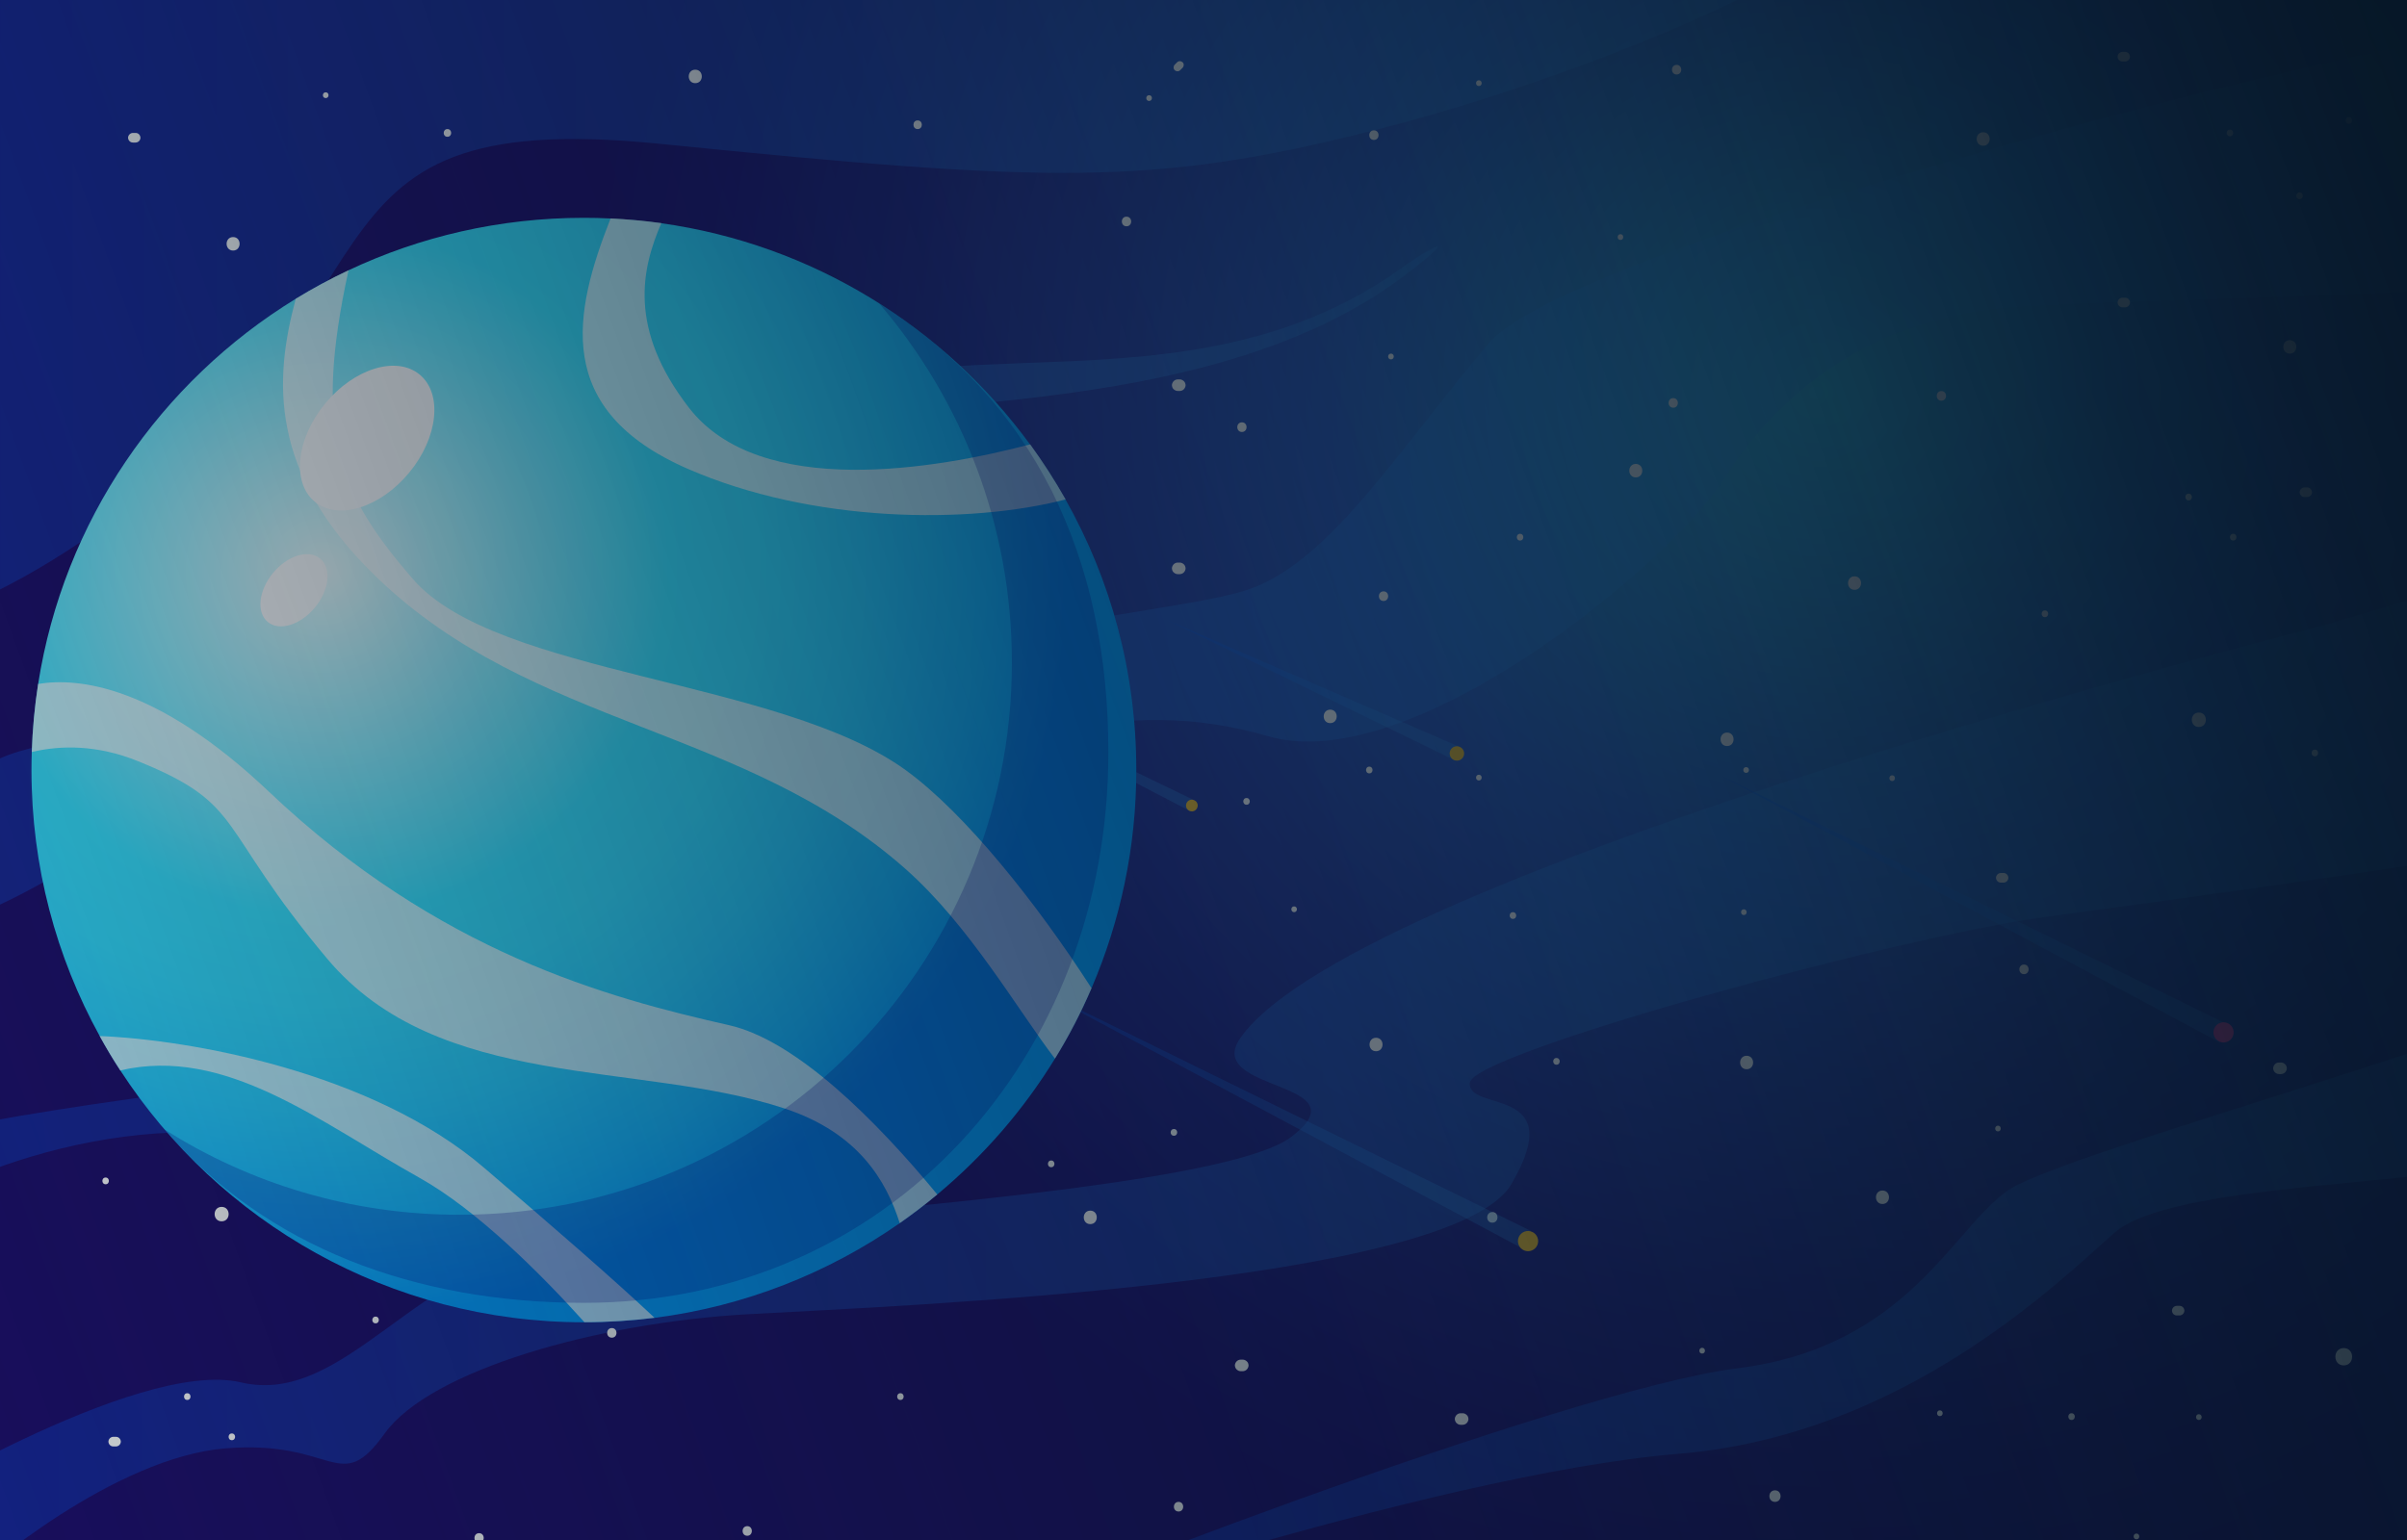 <?xml version="1.0" encoding="utf-8"?>
<!-- Generator: Adobe Illustrator 25.3.1, SVG Export Plug-In . SVG Version: 6.00 Build 0)  -->
<svg version="1.1" id="Layer_1" xmlns="http://www.w3.org/2000/svg" xmlns:xlink="http://www.w3.org/1999/xlink" x="0px" y="0px"
	 viewBox="0 0 2500 1600" style="enable-background:new 0 0 2500 1600;" xml:space="preserve">
<style type="text/css">
	.st0{clip-path:url(#SVGID_2_);fill:url(#SVGID_3_);}
	.st1{clip-path:url(#SVGID_2_);}
	.st2{filter:url(#Adobe_OpacityMaskFilter);}
	.st3{filter:url(#Adobe_OpacityMaskFilter_1_);}
	.st4{mask:url(#SVGID_4_);fill:url(#SVGID_5_);}
	.st5{opacity:0.29;fill:url(#SVGID_6_);}
	.st6{filter:url(#Adobe_OpacityMaskFilter_2_);}
	.st7{filter:url(#Adobe_OpacityMaskFilter_3_);}
	.st8{mask:url(#SVGID_7_);fill:url(#SVGID_8_);}
	.st9{opacity:0.29;fill:url(#SVGID_9_);}
	.st10{filter:url(#Adobe_OpacityMaskFilter_4_);}
	.st11{filter:url(#Adobe_OpacityMaskFilter_5_);}
	.st12{mask:url(#SVGID_10_);fill:url(#SVGID_11_);}
	.st13{opacity:0.29;fill:url(#SVGID_12_);}
	.st14{filter:url(#Adobe_OpacityMaskFilter_6_);}
	.st15{filter:url(#Adobe_OpacityMaskFilter_7_);}
	.st16{mask:url(#SVGID_13_);fill:url(#SVGID_14_);}
	.st17{opacity:0.29;fill:url(#SVGID_15_);}
	.st18{filter:url(#Adobe_OpacityMaskFilter_8_);}
	.st19{filter:url(#Adobe_OpacityMaskFilter_9_);}
	.st20{mask:url(#SVGID_16_);fill:url(#SVGID_17_);}
	.st21{opacity:0.29;fill:url(#SVGID_18_);}
	.st22{fill:#FFFFFF;}
	.st23{filter:url(#Adobe_OpacityMaskFilter_10_);}
	.st24{filter:url(#Adobe_OpacityMaskFilter_11_);}
	.st25{mask:url(#SVGID_19_);fill:url(#SVGID_20_);}
	.st26{opacity:0.29;fill:url(#SVGID_21_);}
	.st27{fill:#F7C22B;}
	.st28{filter:url(#Adobe_OpacityMaskFilter_12_);}
	.st29{filter:url(#Adobe_OpacityMaskFilter_13_);}
	.st30{mask:url(#SVGID_22_);fill:url(#SVGID_23_);}
	.st31{opacity:0.29;fill:url(#SVGID_24_);}
	.st32{fill:#FF40A1;}
	.st33{filter:url(#Adobe_OpacityMaskFilter_14_);}
	.st34{filter:url(#Adobe_OpacityMaskFilter_15_);}
	.st35{mask:url(#SVGID_25_);fill:url(#SVGID_26_);}
	.st36{opacity:0.29;fill:url(#SVGID_27_);}
	.st37{filter:url(#Adobe_OpacityMaskFilter_16_);}
	.st38{filter:url(#Adobe_OpacityMaskFilter_17_);}
	.st39{mask:url(#SVGID_28_);fill:url(#SVGID_29_);}
	.st40{opacity:0.29;fill:url(#SVGID_30_);}
	.st41{filter:url(#Adobe_OpacityMaskFilter_18_);}
	.st42{filter:url(#Adobe_OpacityMaskFilter_19_);}
	.st43{mask:url(#SVGID_31_);fill:url(#SVGID_32_);}
	.st44{opacity:0.29;fill:url(#SVGID_33_);}
	.st45{fill:url(#SVGID_34_);}
	.st46{opacity:0.68;fill:#FFFFFF;}
	.st47{opacity:0.25;fill:#000092;}
	.st48{clip-path:url(#SVGID_2_);fill:none;}
	.st49{fill:url(#SVGID_35_);}
</style>
<g>
	<defs>
		<rect id="SVGID_1_" width="2500" height="1600"/>
	</defs>
	<clipPath id="SVGID_2_">
		<use xlink:href="#SVGID_1_"  style="overflow:visible;"/>
	</clipPath>
	
		<radialGradient id="SVGID_3_" cx="1886.245" cy="550.471" r="1279.358" gradientTransform="matrix(1 0 0 0.983 0 -133.16)" gradientUnits="userSpaceOnUse">
		<stop  offset="0" style="stop-color:#3ACCF3"/>
		<stop  offset="0.123" style="stop-color:#37ADE7"/>
		<stop  offset="0.391" style="stop-color:#315FC7"/>
		<stop  offset="0.57" style="stop-color:#293DA1"/>
		<stop  offset="0.745" style="stop-color:#222282"/>
		<stop  offset="0.895" style="stop-color:#1E1270"/>
		<stop  offset="1" style="stop-color:#1D0C69"/>
	</radialGradient>
	<rect class="st0" width="2500" height="1600"/>
	<g class="st1">
		<defs>
			<filter id="Adobe_OpacityMaskFilter" filterUnits="userSpaceOnUse" x="-187.8" y="30.8" width="2817.4" height="1260.4">
				<feFlood  style="flood-color:white;flood-opacity:1" result="back"/>
				<feBlend  in="SourceGraphic" in2="back" mode="normal"/>
			</filter>
		</defs>
		<mask maskUnits="userSpaceOnUse" x="-187.8" y="30.8" width="2817.4" height="1260.4" id="SVGID_4_">
			<g class="st2">
				<defs>
					<filter id="Adobe_OpacityMaskFilter_1_" filterUnits="userSpaceOnUse" x="-187.8" y="30.8" width="2817.4" height="1260.4">
						<feFlood  style="flood-color:white;flood-opacity:1" result="back"/>
						<feBlend  in="SourceGraphic" in2="back" mode="normal"/>
					</filter>
				</defs>
				<mask maskUnits="userSpaceOnUse" x="-187.8" y="30.8" width="2817.4" height="1260.4" id="SVGID_4_">
					<g class="st3">
					</g>
				</mask>
				
					<linearGradient id="SVGID_5_" gradientUnits="userSpaceOnUse" x1="-272.224" y1="658.437" x2="2667.048" y2="658.437" gradientTransform="matrix(0.993 -0.114 0.114 0.993 -43.188 143.483)">
					<stop  offset="1.675980e-02" style="stop-color:#000000"/>
					<stop  offset="0.706" style="stop-color:#FFFFFF"/>
				</linearGradient>
				<path class="st4" d="M1546.6,356.3c-92.6,109-163.8,225-247.3,255.2S930.8,645,803.9,781.1s-372.6,323.3-503.2,339.1
					c-130.6,15.8-459.4,57.3-477.1,95.2c-17.7,37.9-19.9,97.5,29.8,67.8c49.7-29.7,215-130.3,420.2-101.9
					c205.3,28.4,483-223.7,614-319.4s279-140.9,429.2-97.1c150.2,43.8,420.5-181.8,475-268.6s152.8-168.6,304.8-177.5
					c151.9-8.9,467.4-12,473.3-24.6s67.7-223.1,58.6-259.7S1639.2,247.3,1546.6,356.3z"/>
			</g>
		</mask>
		
			<linearGradient id="SVGID_6_" gradientUnits="userSpaceOnUse" x1="-272.224" y1="658.437" x2="2667.048" y2="658.437" gradientTransform="matrix(0.993 -0.114 0.114 0.993 -43.188 143.483)">
			<stop  offset="1.675980e-02" style="stop-color:#0056FF"/>
			<stop  offset="0.706" style="stop-color:#36A3FF"/>
		</linearGradient>
		<path class="st5" d="M1546.6,356.3c-92.6,109-163.8,225-247.3,255.2S930.8,645,803.9,781.1s-372.6,323.3-503.2,339.1
			c-130.6,15.8-459.4,57.3-477.1,95.2c-17.7,37.9-19.9,97.5,29.8,67.8c49.7-29.7,215-130.3,420.2-101.9
			c205.3,28.4,483-223.7,614-319.4s279-140.9,429.2-97.1c150.2,43.8,420.5-181.8,475-268.6s152.8-168.6,304.8-177.5
			c151.9-8.9,467.4-12,473.3-24.6s67.7-223.1,58.6-259.7S1639.2,247.3,1546.6,356.3z"/>
		<defs>
			<filter id="Adobe_OpacityMaskFilter_2_" filterUnits="userSpaceOnUse" x="-123.4" y="561.6" width="2836.3" height="1086.5">
				<feFlood  style="flood-color:white;flood-opacity:1" result="back"/>
				<feBlend  in="SourceGraphic" in2="back" mode="normal"/>
			</filter>
		</defs>
		<mask maskUnits="userSpaceOnUse" x="-123.4" y="561.6" width="2836.3" height="1086.5" id="SVGID_7_">
			<g class="st6">
				<defs>
					<filter id="Adobe_OpacityMaskFilter_3_" filterUnits="userSpaceOnUse" x="-123.4" y="561.6" width="2836.3" height="1086.5">
						<feFlood  style="flood-color:white;flood-opacity:1" result="back"/>
						<feBlend  in="SourceGraphic" in2="back" mode="normal"/>
					</filter>
				</defs>
				<mask maskUnits="userSpaceOnUse" x="-123.4" y="561.6" width="2836.3" height="1086.5" id="SVGID_7_">
					<g class="st7">
					</g>
				</mask>
				<linearGradient id="SVGID_8_" gradientUnits="userSpaceOnUse" x1="-123.404" y1="1104.852" x2="2712.878" y2="1104.852">
					<stop  offset="1.675980e-02" style="stop-color:#000000"/>
					<stop  offset="0.706" style="stop-color:#FFFFFF"/>
				</linearGradient>
				<path class="st8" d="M2412.8,649.8c0,0-1000.9,253.9-1124.3,428.3c-40.3,56.9,130,44.1,52.8,103
					c-77.2,58.8-599.7,85.4-754.4,107.9c-154.7,22.5-228.4,172.7-336.8,147.2c-108.4-25.5-373.4,138.6-373.4,138.6
					s79.3,86.6,91.9,71.4c12.6-15.1,151.1-132,265.4-141.4c114.2-9.4,118.3,50.4,165.5-15.4c47.2-65.9,221.8-115.4,377.8-124
					c156-8.6,732-31.7,792.5-135.2c60.6-103.5-46-74.2-43.2-105.2c2.8-31,447.4-152.5,600.8-172.8c183.3-24.3,479-66.9,493.8-72.5
					c14.9-5.6,91.7-318.1,91.7-318.1L2412.8,649.8z"/>
			</g>
		</mask>
		<linearGradient id="SVGID_9_" gradientUnits="userSpaceOnUse" x1="-123.404" y1="1104.852" x2="2712.878" y2="1104.852">
			<stop  offset="1.675980e-02" style="stop-color:#0056FF"/>
			<stop  offset="0.706" style="stop-color:#36A3FF"/>
		</linearGradient>
		<path class="st9" d="M2412.8,649.8c0,0-1000.9,253.9-1124.3,428.3c-40.3,56.9,130,44.1,52.8,103
			c-77.2,58.8-599.7,85.4-754.4,107.9c-154.7,22.5-228.4,172.7-336.8,147.2c-108.4-25.5-373.4,138.6-373.4,138.6
			s79.3,86.6,91.9,71.4c12.6-15.1,151.1-132,265.4-141.4c114.2-9.4,118.3,50.4,165.5-15.4c47.2-65.9,221.8-115.4,377.8-124
			c156-8.6,732-31.7,792.5-135.2c60.6-103.5-46-74.2-43.2-105.2c2.8-31,447.4-152.5,600.8-172.8c183.3-24.3,479-66.9,493.8-72.5
			c14.9-5.6,91.7-318.1,91.7-318.1L2412.8,649.8z"/>
		<defs>
			<filter id="Adobe_OpacityMaskFilter_4_" filterUnits="userSpaceOnUse" x="-226.8" y="-529.6" width="2156" height="1176.8">
				<feFlood  style="flood-color:white;flood-opacity:1" result="back"/>
				<feBlend  in="SourceGraphic" in2="back" mode="normal"/>
			</filter>
		</defs>
		<mask maskUnits="userSpaceOnUse" x="-226.8" y="-529.6" width="2156" height="1176.8" id="SVGID_10_">
			<g class="st10">
				<defs>
					<filter id="Adobe_OpacityMaskFilter_5_" filterUnits="userSpaceOnUse" x="-226.8" y="-529.6" width="2156" height="1176.8">
						<feFlood  style="flood-color:white;flood-opacity:1" result="back"/>
						<feBlend  in="SourceGraphic" in2="back" mode="normal"/>
					</filter>
				</defs>
				<mask maskUnits="userSpaceOnUse" x="-226.8" y="-529.6" width="2156" height="1176.8" id="SVGID_10_">
					<g class="st11">
					</g>
				</mask>
				<linearGradient id="SVGID_11_" gradientUnits="userSpaceOnUse" x1="-226.759" y1="58.868" x2="1929.231" y2="58.868">
					<stop  offset="1.675980e-02" style="stop-color:#000000"/>
					<stop  offset="0.79" style="stop-color:#FFFFFF"/>
				</linearGradient>
				<path class="st12" d="M-223.8,456.5c-3,12.9-44.4,342.8,310.5,104.7s194.5-452.4,598.3-411.8s511.7,44.4,742.1-14
					c205-52,446-152.6,499.2-213.6c80.5-92.2-1451.8-451.4-1451.8-451.4S-6.9-466.1-11-448.9c-4,17.2-87.8,373.3-87.8,373.3
					L-223.8,456.5z"/>
			</g>
		</mask>
		<linearGradient id="SVGID_12_" gradientUnits="userSpaceOnUse" x1="-226.759" y1="58.868" x2="1929.231" y2="58.868">
			<stop  offset="1.675980e-02" style="stop-color:#0056FF"/>
			<stop  offset="0.79" style="stop-color:#36A3FF"/>
		</linearGradient>
		<path class="st13" d="M-223.8,456.5c-3,12.9-44.4,342.8,310.5,104.7s194.5-452.4,598.3-411.8s511.7,44.4,742.1-14
			c205-52,446-152.6,499.2-213.6c80.5-92.2-1451.8-451.4-1451.8-451.4S-6.9-466.1-11-448.9c-4,17.2-87.8,373.3-87.8,373.3
			L-223.8,456.5z"/>
		<defs>
			<filter id="Adobe_OpacityMaskFilter_6_" filterUnits="userSpaceOnUse" x="995.8" y="998.3" width="1783" height="701">
				<feFlood  style="flood-color:white;flood-opacity:1" result="back"/>
				<feBlend  in="SourceGraphic" in2="back" mode="normal"/>
			</filter>
		</defs>
		<mask maskUnits="userSpaceOnUse" x="995.8" y="998.3" width="1783" height="701" id="SVGID_13_">
			<g class="st14">
				<defs>
					<filter id="Adobe_OpacityMaskFilter_7_" filterUnits="userSpaceOnUse" x="995.8" y="998.3" width="1783" height="701">
						<feFlood  style="flood-color:white;flood-opacity:1" result="back"/>
						<feBlend  in="SourceGraphic" in2="back" mode="normal"/>
					</filter>
				</defs>
				<mask maskUnits="userSpaceOnUse" x="995.8" y="998.3" width="1783" height="701" id="SVGID_13_">
					<g class="st15">
					</g>
				</mask>
				<linearGradient id="SVGID_14_" gradientUnits="userSpaceOnUse" x1="995.816" y1="1348.791" x2="2778.824" y2="1348.791">
					<stop  offset="1.675980e-02" style="stop-color:#000000"/>
					<stop  offset="0.79" style="stop-color:#FFFFFF"/>
				</linearGradient>
				<path class="st16" d="M995.8,1699.3c33.1-26.4,631.7-255.7,808.5-277.7c176.8-22,223.6-145.5,281.7-185.1
					c58.2-39.7,556.3-171.9,635.6-229.2c79.3-57.3,52.9,180.7,52.9,180.7s-11.8-16.8-135.2,14c-123.4,30.9-384.2,26.4-443.8,79.3
					s-220.4,210.3-452.6,229.2C1485.7,1531.5,995.8,1699.3,995.8,1699.3z"/>
			</g>
		</mask>
		<linearGradient id="SVGID_15_" gradientUnits="userSpaceOnUse" x1="995.816" y1="1348.791" x2="2778.824" y2="1348.791">
			<stop  offset="1.675980e-02" style="stop-color:#0056FF"/>
			<stop  offset="0.79" style="stop-color:#36A3FF"/>
		</linearGradient>
		<path class="st17" d="M995.8,1699.3c33.1-26.4,631.7-255.7,808.5-277.7c176.8-22,223.6-145.5,281.7-185.1
			c58.2-39.7,556.3-171.9,635.6-229.2c79.3-57.3,52.9,180.7,52.9,180.7s-11.8-16.8-135.2,14c-123.4,30.9-384.2,26.4-443.8,79.3
			s-220.4,210.3-452.6,229.2C1485.7,1531.5,995.8,1699.3,995.8,1699.3z"/>
		<defs>
			<filter id="Adobe_OpacityMaskFilter_8_" filterUnits="userSpaceOnUse" x="-280.3" y="256.3" width="1773.5" height="944">
				<feFlood  style="flood-color:white;flood-opacity:1" result="back"/>
				<feBlend  in="SourceGraphic" in2="back" mode="normal"/>
			</filter>
		</defs>
		<mask maskUnits="userSpaceOnUse" x="-280.3" y="256.3" width="1773.5" height="944" id="SVGID_16_">
			<g class="st18">
				<defs>
					<filter id="Adobe_OpacityMaskFilter_9_" filterUnits="userSpaceOnUse" x="-280.3" y="256.3" width="1773.5" height="944">
						<feFlood  style="flood-color:white;flood-opacity:1" result="back"/>
						<feBlend  in="SourceGraphic" in2="back" mode="normal"/>
					</filter>
				</defs>
				<mask maskUnits="userSpaceOnUse" x="-280.3" y="256.3" width="1773.5" height="944" id="SVGID_16_">
					<g class="st19">
					</g>
				</mask>
				<linearGradient id="SVGID_17_" gradientUnits="userSpaceOnUse" x1="-280.265" y1="728.36" x2="1493.207" y2="728.36">
					<stop  offset="1.675980e-02" style="stop-color:#000000"/>
					<stop  offset="0.79" style="stop-color:#FFFFFF"/>
				</linearGradient>
				<path class="st20" d="M-280.3,988.6c0,0,204.2-142.5,266-192.1s369.9-32.4,475.2-98.5C566.1,631.9,767.3,456,803.9,431
					c153.5-104.6,427.4,7.7,650.5-151.6c41.5-29.6,60.2-34.9,2.1,8.6c-196.9,147.3-518.7,120.5-581.1,154.2
					C813.5,475.7,691.6,594,635.5,661.4s-204.6,191-337.6,160.1C165,790.6,153.3,872.8-17.2,947.7s-263,252.7-263,252.7V988.6z"/>
			</g>
		</mask>
		<linearGradient id="SVGID_18_" gradientUnits="userSpaceOnUse" x1="-280.265" y1="728.36" x2="1493.207" y2="728.36">
			<stop  offset="1.675980e-02" style="stop-color:#0056FF"/>
			<stop  offset="0.79" style="stop-color:#36A3FF"/>
		</linearGradient>
		<path class="st21" d="M-280.3,988.6c0,0,204.2-142.5,266-192.1s369.9-32.4,475.2-98.5C566.1,631.9,767.3,456,803.9,431
			c153.5-104.6,427.4,7.7,650.5-151.6c41.5-29.6,60.2-34.9,2.1,8.6c-196.9,147.3-518.7,120.5-581.1,154.2
			C813.5,475.7,691.6,594,635.5,661.4s-204.6,191-337.6,160.1C165,790.6,153.3,872.8-17.2,947.7s-263,252.7-263,252.7V988.6z"/>
	</g>
	<g class="st1">
		<path class="st22" d="M964,738.8c-7.1,0-7.1,11,0,11C971.1,749.8,971.1,738.8,964,738.8z"/>
		<path class="st22" d="M79.7,590.6c-11.6,0-11.6,18,0,18C91.3,608.6,91.3,590.6,79.7,590.6z"/>
		<path class="st22" d="M2059.8,137.4c-9,0-9,14,0,14C2068.8,151.4,2068.8,137.4,2059.8,137.4z"/>
		<path class="st22" d="M1926.2,598.8c-9,0-9,14,0,14C1935.2,612.8,1935.2,598.8,1926.2,598.8z"/>
		<path class="st22" d="M722.1,72.4c-9,0-9,14,0,14C731.2,86.4,731.2,72.4,722.1,72.4z"/>
		<path class="st22" d="M2283.8,740.3c-9.7,0-9.7,15,0,15C2293.5,755.3,2293.5,740.3,2283.8,740.3z"/>
		<path class="st22" d="M2123.9,634.2c-4.5,0-4.5,7,0,7C2128.4,641.2,2128.5,634.2,2123.9,634.2z"/>
		<path class="st22" d="M2388.4,199.9c-4.5,0-4.5,7,0,7C2392.9,206.9,2392.9,199.9,2388.4,199.9z"/>
		<path class="st22" d="M1578.8,554.6c-4.5,0-4.5,7,0,7C1583.3,561.6,1583.3,554.6,1578.8,554.6z"/>
		<path class="st22" d="M897.4,903c-4.5,0-4.5,7,0,7C901.9,910,901.9,903,897.4,903z"/>
		<path class="st22" d="M1741.4,67.4c-6.4,0-6.4,10,0,10C1747.8,77.4,1747.8,67.4,1741.4,67.4z"/>
		<path class="st22" d="M2016.4,406.3c-6.4,0-6.4,10,0,10C2022.8,416.3,2022.8,406.3,2016.4,406.3z"/>
		<path class="st22" d="M1437,614.4c-6.4,0-6.4,10,0,10C1443.4,624.4,1443.4,614.4,1437,614.4z"/>
		<path class="st22" d="M1737.9,413.6c-6.4,0-6.4,10,0,10C1744.3,423.6,1744.3,413.6,1737.9,413.6z"/>
		<path class="st22" d="M1427,135.4c-6.4,0-6.4,10,0,10C1433.4,145.4,1433.4,135.4,1427,135.4z"/>
		<path class="st22" d="M1289.9,438.8c-6.4,0-6.4,10,0,10C1296.3,448.8,1296.4,438.8,1289.9,438.8z"/>
		<path class="st22" d="M1170,225.1c-6.4,0-6.4,10,0,10C1176.5,235.1,1176.5,225.1,1170,225.1z"/>
		<path class="st22" d="M942.6,1054.5c-4.5,0-4.5,7,0,7C947.1,1061.5,947.1,1054.5,942.6,1054.5z"/>
		<path class="st22" d="M1422.2,796.5c-4.5,0-4.5,7,0,7C1426.7,803.5,1426.7,796.5,1422.2,796.5z"/>
		<path class="st22" d="M1294.7,829.1c-4.5,0-4.5,7,0,7C1299.2,836.1,1299.2,829.1,1294.7,829.1z"/>
		<path class="st22" d="M670.4,448.8c-7.7,0-7.7,12,0,12C678.2,460.8,678.2,448.8,670.4,448.8z"/>
		<path class="st22" d="M464.7,134.1c-5.1,0-5.2,8,0,8C469.9,142.1,469.9,134.1,464.7,134.1z"/>
		<path class="st22" d="M1228.3,64.7c-1.6-1.5-4.1-1.6-5.7,0c-0.8,0.8-1.7,1.7-2.5,2.5c-1.5,1.5-1.6,4.2,0,5.7
			c1.6,1.5,4.1,1.6,5.7,0c0.8-0.8,1.7-1.7,2.5-2.5C1229.8,68.8,1229.9,66.1,1228.3,64.7z"/>
		<path class="st22" d="M813.3,305c-1.6-1.5-4.1-1.6-5.7,0c-0.8,0.8-1.7,1.7-2.5,2.5c-1.5,1.5-1.6,4.2,0,5.7c1.6,1.5,4.1,1.6,5.7,0
			c0.8-0.8,1.7-1.7,2.5-2.5C814.7,309.2,814.8,306.5,813.3,305z"/>
		<path class="st22" d="M558.8,758.2c-9,0-9,14,0,14C567.8,772.2,567.8,758.2,558.8,758.2z"/>
		<path class="st22" d="M1084.8,917c-9,0-9,14,0,14C1093.8,931,1093.8,917,1084.8,917z"/>
		<path class="st22" d="M2378.3,353.4c-9,0-9,14,0,14C2387.3,367.4,2387.3,353.4,2378.3,353.4z"/>
		<path class="st22" d="M1381.6,737.3c-9,0-9,14,0,14C1390.6,751.3,1390.6,737.3,1381.6,737.3z"/>
		<path class="st22" d="M1699,482c-9,0-9,14,0,14C1708,496,1708,482,1699,482z"/>
		<path class="st22" d="M242.1,246.3c-9,0-9,14,0,14C251.1,260.3,251.1,246.3,242.1,246.3z"/>
		<path class="st22" d="M589.6,338.8h-2.9c-1.3,0-2.6,0.6-3.5,1.5c-0.9,0.9-1.5,2.3-1.5,3.5c0.1,2.7,2.2,5,5,5h2.9
			c1.3,0,2.6-0.6,3.5-1.5c0.9-0.9,1.5-2.3,1.5-3.5C594.5,341.1,592.4,338.8,589.6,338.8z"/>
		<path class="st22" d="M140.9,138.1h-2.9c-1.3,0-2.6,0.6-3.5,1.5c-0.9,0.9-1.5,2.3-1.5,3.5c0.1,2.7,2.2,5,5,5h2.9
			c1.3,0,2.6-0.6,3.5-1.5c0.9-0.9,1.5-2.3,1.5-3.5C145.7,140.3,143.7,138.1,140.9,138.1z"/>
		<path class="st22" d="M253.1,642.4h-2.9c-1.3,0-2.6,0.6-3.5,1.5c-0.9,0.9-1.5,2.3-1.5,3.5c0.1,2.7,2.2,5,5,5h2.9
			c1.3,0,2.6-0.6,3.5-1.5c0.9-0.9,1.5-2.3,1.5-3.5C258,644.7,255.9,642.4,253.1,642.4z"/>
		<path class="st22" d="M2396.4,506.4h-2.9c-1.3,0-2.6,0.6-3.5,1.5c-0.9,0.9-1.5,2.3-1.5,3.5c0.1,2.7,2.2,5,5,5h2.9
			c1.3,0,2.6-0.6,3.5-1.5c0.9-0.9,1.5-2.3,1.5-3.5C2401.2,508.7,2399.2,506.4,2396.4,506.4z"/>
		<path class="st22" d="M2207.3,53.9h-2.9c-1.3,0-2.6,0.6-3.5,1.5c-0.9,0.9-1.5,2.3-1.5,3.5c0.1,2.7,2.2,5,5,5h2.9
			c1.3,0,2.6-0.6,3.5-1.5c0.9-0.9,1.5-2.3,1.5-3.5C2212.2,56.2,2210.1,53.9,2207.3,53.9z"/>
		<path class="st22" d="M2207.3,309.3h-2.9c-1.3,0-2.6,0.6-3.5,1.5c-0.9,0.9-1.5,2.3-1.5,3.5c0.1,2.7,2.2,5,5,5h2.9
			c1.3,0,2.6-0.6,3.5-1.5c0.9-0.9,1.5-2.3,1.5-3.5C2212.2,311.6,2210.1,309.3,2207.3,309.3z"/>
		<path class="st22" d="M2081,907h-2.9c-1.3,0-2.6,0.6-3.5,1.5c-0.9,0.9-1.5,2.3-1.5,3.5c0.1,2.7,2.2,5,5,5h2.9
			c1.3,0,2.6-0.6,3.5-1.5c0.9-0.9,1.5-2.3,1.5-3.5C2085.9,909.3,2083.8,907,2081,907z"/>
		<path class="st22" d="M1001.2,530.6c-1.2-1.1-2.6-1.8-4.2-1.8h-2.2c-1.5,0-3.2,0.7-4.2,1.8c-1,1-1.8,2.7-1.8,4.2
			c0.1,1.6,0.6,3.2,1.8,4.2c1.2,1.1,2.6,1.8,4.2,1.8h2.2c1.5,0,3.2-0.7,4.2-1.8c1-1,1.8-2.7,1.8-4.2
			C1002.8,533.3,1002.3,531.7,1001.2,530.6z"/>
		<path class="st22" d="M1229.6,586.3c-1.2-1.1-2.6-1.8-4.2-1.8h-2.2c-1.5,0-3.2,0.7-4.2,1.8c-1,1-1.8,2.7-1.8,4.2
			c0.1,1.6,0.6,3.2,1.8,4.2c1.2,1.1,2.6,1.8,4.2,1.8h2.2c1.5,0,3.2-0.7,4.2-1.8c1-1,1.8-2.7,1.8-4.2
			C1231.3,589,1230.8,587.4,1229.6,586.3z"/>
		<path class="st22" d="M1229.6,396c-1.2-1.1-2.6-1.8-4.2-1.8h-2.2c-1.5,0-3.2,0.7-4.2,1.8c-1,1-1.8,2.7-1.8,4.2
			c0.1,1.6,0.6,3.2,1.8,4.2c1.2,1.1,2.6,1.8,4.2,1.8h2.2c1.5,0,3.2-0.7,4.2-1.8c1-1,1.8-2.7,1.8-4.2
			C1231.3,398.7,1230.8,397.1,1229.6,396z"/>
		<path class="st22" d="M151.2,895.1c-1.2-1.1-2.6-1.8-4.2-1.8h-2.2c-1.5,0-3.2,0.7-4.2,1.8c-1,1-1.8,2.7-1.8,4.2
			c0.1,1.6,0.6,3.2,1.8,4.2c1.2,1.1,2.6,1.8,4.2,1.8h2.2c1.5,0,3.2-0.7,4.2-1.8c1-1,1.8-2.7,1.8-4.2
			C152.9,897.8,152.4,896.1,151.2,895.1z"/>
		<path class="st22" d="M953.1,125.1c-5.8,0-5.8,9,0,9C958.9,134.1,958.9,125.1,953.1,125.1z"/>
		<path class="st22" d="M499.2,537.9c-3.9,0-3.9,6,0,6C503,543.9,503,537.9,499.2,537.9z"/>
		<path class="st22" d="M746.1,602.8c-3.9,0-3.9,6,0,6C749.9,608.8,749.9,602.8,746.1,602.8z"/>
		<path class="st22" d="M702.8,1058.5c-3.9,0-3.9,6,0,6C706.6,1064.5,706.6,1058.5,702.8,1058.5z"/>
		<path class="st22" d="M295,409.9c-3.9,0-3.9,6,0,6C298.9,415.9,298.9,409.9,295,409.9z"/>
		<path class="st22" d="M338.3,95.9c-3.9,0-3.9,6,0,6C342.2,101.9,342.2,95.9,338.3,95.9z"/>
		<path class="st22" d="M1683.1,243.3c-3.9,0-3.9,6,0,6C1686.9,249.3,1686.9,243.3,1683.1,243.3z"/>
		<path class="st22" d="M1536,83.4c-3.9,0-3.9,6,0,6C1539.9,89.4,1539.9,83.4,1536,83.4z"/>
		<path class="st22" d="M1193.5,98.9c-3.9,0-3.9,6,0,6C1197.4,104.9,1197.4,98.9,1193.5,98.9z"/>
		<path class="st22" d="M1444.7,367.4c-3.9,0-3.9,6,0,6C1448.6,373.4,1448.6,367.4,1444.7,367.4z"/>
		<path class="st22" d="M1965.3,805.5c-3.9,0-3.9,6,0,6C1969.1,811.5,1969.1,805.5,1965.3,805.5z"/>
		<path class="st22" d="M2283.8,1469.3c-3.9,0-3.9,6,0,6C2287.7,1475.3,2287.7,1469.3,2283.8,1469.3z"/>
		<path class="st22" d="M2075.2,1169.5c-3.9,0-3.9,6,0,6C2079,1175.5,2079,1169.5,2075.2,1169.5z"/>
		<path class="st22" d="M1536,804.9c-3.9,0-3.9,6,0,6C1539.9,810.9,1539.9,804.9,1536,804.9z"/>
		<path class="st22" d="M1813.6,797c-3.9,0-3.9,6,0,6C1817.5,803,1817.5,797,1813.6,797z"/>
		<g>
			<path class="st22" d="M2404.3,785.8c4.5,0,4.5-7,0-7C2399.8,778.8,2399.8,785.8,2404.3,785.8L2404.3,785.8z"/>
		</g>
		<g>
			<path class="st22" d="M2273.2,519.9c4.5,0,4.5-7,0-7C2268.7,512.9,2268.7,519.9,2273.2,519.9L2273.2,519.9z"/>
		</g>
		<g>
			<path class="st22" d="M2319.5,561.6c4.5,0,4.5-7,0-7C2315,554.6,2315,561.6,2319.5,561.6L2319.5,561.6z"/>
		</g>
		<g>
			<path class="st22" d="M2439.6,128.6c4.5,0,4.5-7,0-7C2435.1,121.6,2435.1,128.6,2439.6,128.6L2439.6,128.6z"/>
		</g>
		<g>
			<path class="st22" d="M2316.1,141.6c4.5,0,4.5-7,0-7C2311.6,134.6,2311.6,141.6,2316.1,141.6L2316.1,141.6z"/>
		</g>
		<path class="st22" d="M411.7,997.1c-6.4,0-6.4,10,0,10C418.2,1007.1,418.2,997.1,411.7,997.1z"/>
	</g>
	<g class="st1">
		<path class="st22" d="M1550,1270.3c7.1,0,7.1-11,0-11C1542.9,1259.3,1542.9,1270.3,1550,1270.3z"/>
		<path class="st22" d="M2434.3,1418.6c11.6,0,11.6-18,0-18C2422.7,1400.6,2422.7,1418.6,2434.3,1418.6z"/>
		<path class="st22" d="M1814.1,1110.9c9,0,9-14,0-14C1805.1,1096.9,1805.1,1110.9,1814.1,1110.9z"/>
		<path class="st22" d="M230.2,1268.9c9.7,0,9.7-15,0-15C220.5,1253.9,220.5,1268.9,230.2,1268.9z"/>
		<path class="st22" d="M390.1,1374.9c4.5,0,4.5-7,0-7C385.6,1367.9,385.5,1374.9,390.1,1374.9z"/>
		<path class="st22" d="M935.2,1454.5c4.5,0,4.5-7,0-7C930.7,1447.5,930.7,1454.5,935.2,1454.5z"/>
		<path class="st22" d="M1616.6,1106.2c4.5,0,4.5-7,0-7C1612.1,1099.2,1612.1,1106.2,1616.6,1106.2z"/>
		<path class="st22" d="M497.6,1602.9c6.4,0,6.4-10,0-10C491.2,1592.9,491.2,1602.9,497.6,1602.9z"/>
		<path class="st22" d="M635.5,1389.8c6.4,0,6.4-10,0-10C629,1379.8,629,1389.8,635.5,1389.8z"/>
		<path class="st22" d="M776.1,1595.6c6.4,0,6.4-10,0-10C769.7,1585.6,769.7,1595.6,776.1,1595.6z"/>
		<path class="st22" d="M1224.1,1570.4c6.4,0,6.4-10,0-10C1217.7,1560.4,1217.6,1570.4,1224.1,1570.4z"/>
		<path class="st22" d="M1571.4,954.7c4.5,0,4.5-7,0-7C1566.9,947.7,1566.9,954.7,1571.4,954.7z"/>
		<path class="st22" d="M1091.8,1212.7c4.5,0,4.5-7,0-7C1087.3,1205.7,1087.3,1212.7,1091.8,1212.7z"/>
		<path class="st22" d="M2151.6,1475.3c4.5,0,4.5-7,0-7C2147.1,1468.3,2147.1,1475.3,2151.6,1475.3z"/>
		<path class="st22" d="M1219.3,1180c4.5,0,4.5-7,0-7C1214.8,1173,1214.7,1180,1219.3,1180z"/>
		<path class="st22" d="M1843.6,1560.4c7.7,0,7.7-12,0-12C1835.8,1548.4,1835.8,1560.4,1843.6,1560.4z"/>
		<path class="st22" d="M1955.2,1250.9c9,0,9-14,0-14C1946.2,1236.9,1946.2,1250.9,1955.2,1250.9z"/>
		<path class="st22" d="M1429.2,1092.2c9,0,9-14,0-14C1420.2,1078.2,1420.2,1092.2,1429.2,1092.2z"/>
		<path class="st22" d="M1132.4,1271.8c9,0,9-14,0-14C1123.4,1257.8,1123.4,1271.8,1132.4,1271.8z"/>
		<path class="st22" d="M1793.8,775.1c9,0,9-14,0-14C1784.8,761.1,1784.8,775.1,1793.8,775.1z"/>
		<path class="st22" d="M2260.9,1366.7h2.9c1.3,0,2.6-0.6,3.5-1.5c0.9-0.9,1.5-2.3,1.5-3.5c-0.1-2.7-2.2-5-5-5h-2.9
			c-1.3,0-2.6,0.6-3.5,1.5c-0.9,0.9-1.5,2.3-1.5,3.5C2256,1364.5,2258.1,1366.7,2260.9,1366.7z"/>
		<path class="st22" d="M117.6,1502.8h2.9c1.3,0,2.6-0.6,3.5-1.5c0.9-0.9,1.5-2.3,1.5-3.5c-0.1-2.7-2.2-5-5-5h-2.9
			c-1.3,0-2.6,0.6-3.5,1.5c-0.9,0.9-1.5,2.3-1.5,3.5C112.7,1500.5,114.8,1502.8,117.6,1502.8z"/>
		<path class="st22" d="M433,1102.2h2.9c1.3,0,2.6-0.6,3.5-1.5c0.9-0.9,1.5-2.3,1.5-3.5c-0.1-2.7-2.2-5-5-5H433
			c-1.3,0-2.6,0.6-3.5,1.5c-0.9,0.9-1.5,2.3-1.5,3.5C428.1,1099.9,430.1,1102.2,433,1102.2z"/>
		<path class="st22" d="M1512.8,1478.5c1.2,1.1,2.6,1.8,4.2,1.8h2.2c1.5,0,3.2-0.7,4.2-1.8c1-1,1.8-2.7,1.8-4.2
			c-0.1-1.6-0.6-3.2-1.8-4.2c-1.2-1.1-2.6-1.8-4.2-1.8h-2.2c-1.5,0-3.2,0.7-4.2,1.8c-1,1-1.8,2.7-1.8,4.2
			C1511.1,1475.8,1511.7,1477.5,1512.8,1478.5z"/>
		<path class="st22" d="M1284.4,1422.8c1.2,1.1,2.6,1.8,4.2,1.8h2.2c1.5,0,3.2-0.7,4.2-1.8c1-1,1.8-2.7,1.8-4.2
			c-0.1-1.6-0.6-3.2-1.8-4.2c-1.2-1.1-2.6-1.8-4.2-1.8h-2.2c-1.5,0-3.2,0.7-4.2,1.8c-1,1-1.8,2.7-1.8,4.2
			C1282.7,1420.1,1283.2,1421.7,1284.4,1422.8z"/>
		<path class="st22" d="M2362.8,1114.1c1.2,1.1,2.6,1.8,4.2,1.8h2.2c1.5,0,3.2-0.7,4.2-1.8c1-1,1.8-2.7,1.8-4.2
			c-0.1-1.6-0.6-3.2-1.8-4.2c-1.2-1.1-2.6-1.8-4.2-1.8h-2.2c-1.5,0-3.2,0.7-4.2,1.8c-1,1-1.8,2.7-1.8,4.2
			C2361.1,1111.4,2361.6,1113,2362.8,1114.1z"/>
		<path class="st22" d="M2014.8,1471.3c3.9,0,3.9-6,0-6C2011,1465.3,2010.9,1471.3,2014.8,1471.3z"/>
		<path class="st22" d="M1767.9,1406.3c3.9,0,3.9-6,0-6C1764.1,1400.3,1764,1406.3,1767.9,1406.3z"/>
		<path class="st22" d="M1344.1,947.7c3.9,0,3.9-6,0-6C1340.3,941.7,1340.3,947.7,1344.1,947.7z"/>
		<path class="st22" d="M1811.2,950.7c3.9,0,3.9-6,0-6C1807.4,944.7,1807.4,950.7,1811.2,950.7z"/>
		<path class="st22" d="M2219,1599.3c3.9,0,3.9-6,0-6C2215.1,1593.3,2215.1,1599.3,2219,1599.3z"/>
		<path class="st22" d="M548.7,1203.7c3.9,0,3.9-6,0-6C544.9,1197.7,544.9,1203.7,548.7,1203.7z"/>
		<path class="st22" d="M978,1204.2c3.9,0,3.9-6,0-6C974.1,1198.2,974.1,1204.2,978,1204.2z"/>
		<g>
			<path class="st22" d="M109.7,1223.4c-4.5,0-4.5,7,0,7C114.2,1230.4,114.2,1223.4,109.7,1223.4L109.7,1223.4z"/>
		</g>
		<g>
			<path class="st22" d="M240.8,1489.3c-4.5,0-4.5,7,0,7C245.3,1496.3,245.3,1489.3,240.8,1489.3L240.8,1489.3z"/>
		</g>
		<g>
			<path class="st22" d="M194.5,1447.5c-4.5,0-4.5,7,0,7C199,1454.5,199,1447.5,194.5,1447.5L194.5,1447.5z"/>
		</g>
		<path class="st22" d="M2102.2,1012.1c6.4,0,6.4-10,0-10C2095.8,1002.1,2095.8,1012.1,2102.2,1012.1z"/>
	</g>
	<g class="st1">
		<defs>
			<filter id="Adobe_OpacityMaskFilter_10_" filterUnits="userSpaceOnUse" x="1065.9" y="1021.6" width="524.2" height="277.6">
				<feFlood  style="flood-color:white;flood-opacity:1" result="back"/>
				<feBlend  in="SourceGraphic" in2="back" mode="normal"/>
			</filter>
		</defs>
		<mask maskUnits="userSpaceOnUse" x="1065.9" y="1021.6" width="524.2" height="277.6" id="SVGID_19_">
			<g class="st23">
				<defs>
					<filter id="Adobe_OpacityMaskFilter_11_" filterUnits="userSpaceOnUse" x="1065.9" y="1021.6" width="524.2" height="277.6">
						<feFlood  style="flood-color:white;flood-opacity:1" result="back"/>
						<feBlend  in="SourceGraphic" in2="back" mode="normal"/>
					</filter>
				</defs>
				<mask maskUnits="userSpaceOnUse" x="1065.9" y="1021.6" width="524.2" height="277.6" id="SVGID_19_">
					<g class="st24">
					</g>
				</mask>
				
					<linearGradient id="SVGID_20_" gradientUnits="userSpaceOnUse" x1="1016.048" y1="1203.294" x2="1491.443" y2="1203.294" gradientTransform="matrix(0.987 -0.163 0.163 0.987 -103.024 176.203)">
					<stop  offset="1.675980e-02" style="stop-color:#000000"/>
					<stop  offset="0.79" style="stop-color:#FFFFFF"/>
				</linearGradient>
				<polygon class="st25" points="1590.1,1278.9 1065.9,1021.6 1585.1,1299.2 				"/>
			</g>
		</mask>
		
			<linearGradient id="SVGID_21_" gradientUnits="userSpaceOnUse" x1="1016.048" y1="1203.294" x2="1491.443" y2="1203.294" gradientTransform="matrix(0.987 -0.163 0.163 0.987 -103.024 176.203)">
			<stop  offset="1.675980e-02" style="stop-color:#0056FF"/>
			<stop  offset="0.79" style="stop-color:#36A3FF"/>
		</linearGradient>
		<polygon class="st26" points="1590.1,1278.9 1065.9,1021.6 1585.1,1299.2 		"/>
		
			<ellipse transform="matrix(0.398 -0.917 0.917 0.398 -226.923 2232.316)" class="st27" cx="1587.7" cy="1289.1" rx="10.5" ry="10.5"/>
	</g>
	<g class="st1">
		<defs>
			<filter id="Adobe_OpacityMaskFilter_12_" filterUnits="userSpaceOnUse" x="1786.9" y="805.7" width="524.2" height="277.6">
				<feFlood  style="flood-color:white;flood-opacity:1" result="back"/>
				<feBlend  in="SourceGraphic" in2="back" mode="normal"/>
			</filter>
		</defs>
		<mask maskUnits="userSpaceOnUse" x="1786.9" y="805.7" width="524.2" height="277.6" id="SVGID_22_">
			<g class="st28">
				<defs>
					<filter id="Adobe_OpacityMaskFilter_13_" filterUnits="userSpaceOnUse" x="1786.9" y="805.7" width="524.2" height="277.6">
						<feFlood  style="flood-color:white;flood-opacity:1" result="back"/>
						<feBlend  in="SourceGraphic" in2="back" mode="normal"/>
					</filter>
				</defs>
				<mask maskUnits="userSpaceOnUse" x="1786.9" y="805.7" width="524.2" height="277.6" id="SVGID_22_">
					<g class="st29">
					</g>
				</mask>
				
					<linearGradient id="SVGID_23_" gradientUnits="userSpaceOnUse" x1="1762.477" y1="1107.406" x2="2237.873" y2="1107.406" gradientTransform="matrix(0.987 -0.163 0.163 0.987 -103.024 176.203)">
					<stop  offset="1.675980e-02" style="stop-color:#000000"/>
					<stop  offset="0.79" style="stop-color:#FFFFFF"/>
				</linearGradient>
				<polygon class="st30" points="2311,1063 1786.9,805.7 2306,1083.3 				"/>
			</g>
		</mask>
		
			<linearGradient id="SVGID_24_" gradientUnits="userSpaceOnUse" x1="1762.477" y1="1107.406" x2="2237.873" y2="1107.406" gradientTransform="matrix(0.987 -0.163 0.163 0.987 -103.024 176.203)">
			<stop  offset="1.675980e-02" style="stop-color:#0056FF"/>
			<stop  offset="0.79" style="stop-color:#36A3FF"/>
		</linearGradient>
		<polygon class="st31" points="2311,1063 1786.9,805.7 2306,1083.3 		"/>
		
			<ellipse transform="matrix(0.945 -0.328 0.328 0.945 -224.188 815.65)" class="st32" cx="2308.6" cy="1073.2" rx="10.5" ry="10.5"/>
	</g>
	<g class="st1">
		<defs>
			<filter id="Adobe_OpacityMaskFilter_14_" filterUnits="userSpaceOnUse" x="1212.9" y="644.5" width="302" height="145.6">
				<feFlood  style="flood-color:white;flood-opacity:1" result="back"/>
				<feBlend  in="SourceGraphic" in2="back" mode="normal"/>
			</filter>
		</defs>
		<mask maskUnits="userSpaceOnUse" x="1212.9" y="644.5" width="302" height="145.6" id="SVGID_25_">
			<g class="st33">
				<defs>
					<filter id="Adobe_OpacityMaskFilter_15_" filterUnits="userSpaceOnUse" x="1212.9" y="644.5" width="302" height="145.6">
						<feFlood  style="flood-color:white;flood-opacity:1" result="back"/>
						<feBlend  in="SourceGraphic" in2="back" mode="normal"/>
					</filter>
				</defs>
				<mask maskUnits="userSpaceOnUse" x="1212.9" y="644.5" width="302" height="145.6" id="SVGID_25_">
					<g class="st34">
					</g>
				</mask>
				
					<linearGradient id="SVGID_26_" gradientUnits="userSpaceOnUse" x1="1222.321" y1="772.006" x2="1499.013" y2="772.006" gradientTransform="matrix(0.987 -0.163 0.163 0.987 -103.024 176.203)">
					<stop  offset="1.675980e-02" style="stop-color:#000000"/>
					<stop  offset="0.79" style="stop-color:#FFFFFF"/>
				</linearGradient>
				<polygon class="st35" points="1514.9,775.5 1212.9,644.5 1511.3,790.1 				"/>
			</g>
		</mask>
		
			<linearGradient id="SVGID_27_" gradientUnits="userSpaceOnUse" x1="1222.321" y1="772.006" x2="1499.013" y2="772.006" gradientTransform="matrix(0.987 -0.163 0.163 0.987 -103.024 176.203)">
			<stop  offset="1.675980e-02" style="stop-color:#0056FF"/>
			<stop  offset="0.79" style="stop-color:#36A3FF"/>
		</linearGradient>
		<polygon class="st36" points="1514.9,775.5 1212.9,644.5 1511.3,790.1 		"/>
		<path class="st27" d="M1520.6,781.6c0.7,4.1-2.1,8-6.2,8.6s-8-2.1-8.6-6.2c-0.7-4.1,2.1-8,6.2-8.6
			C1516,774.8,1519.9,777.5,1520.6,781.6z"/>
	</g>
	<g class="st1">
		<defs>
			<filter id="Adobe_OpacityMaskFilter_16_" filterUnits="userSpaceOnUse" x="861" y="647.6" width="378.3" height="195.2">
				<feFlood  style="flood-color:white;flood-opacity:1" result="back"/>
				<feBlend  in="SourceGraphic" in2="back" mode="normal"/>
			</filter>
		</defs>
		<mask maskUnits="userSpaceOnUse" x="861" y="647.6" width="378.3" height="195.2" id="SVGID_28_">
			<g class="st37">
				<defs>
					<filter id="Adobe_OpacityMaskFilter_17_" filterUnits="userSpaceOnUse" x="861" y="647.6" width="378.3" height="195.2">
						<feFlood  style="flood-color:white;flood-opacity:1" result="back"/>
						<feBlend  in="SourceGraphic" in2="back" mode="normal"/>
					</filter>
				</defs>
				<mask maskUnits="userSpaceOnUse" x="861" y="647.6" width="378.3" height="195.2" id="SVGID_28_">
					<g class="st38">
					</g>
				</mask>
				
					<linearGradient id="SVGID_29_" gradientUnits="userSpaceOnUse" x1="874.601" y1="748.59" x2="1218.069" y2="748.59" gradientTransform="matrix(0.987 -0.163 0.163 0.987 -103.024 176.203)">
					<stop  offset="1.675980e-02" style="stop-color:#000000"/>
					<stop  offset="0.79" style="stop-color:#FFFFFF"/>
				</linearGradient>
				<polygon class="st39" points="1239.3,830.9 861,647.6 1236.3,842.8 				"/>
			</g>
		</mask>
		
			<linearGradient id="SVGID_30_" gradientUnits="userSpaceOnUse" x1="874.601" y1="748.59" x2="1218.069" y2="748.59" gradientTransform="matrix(0.987 -0.163 0.163 0.987 -103.024 176.203)">
			<stop  offset="1.675980e-02" style="stop-color:#0056FF"/>
			<stop  offset="0.79" style="stop-color:#36A3FF"/>
		</linearGradient>
		<polygon class="st40" points="1239.3,830.9 861,647.6 1236.3,842.8 		"/>
		<path class="st27" d="M1243.9,835.9c0.5,3.3-1.7,6.5-5,7c-3.3,0.5-6.5-1.7-7-5c-0.5-3.3,1.7-6.5,5-7S1243.4,832.6,1243.9,835.9z"
			/>
	</g>
	<g class="st1">
		<defs>
			<filter id="Adobe_OpacityMaskFilter_18_" filterUnits="userSpaceOnUse" x="352.8" y="1110.3" width="276.8" height="168.8">
				<feFlood  style="flood-color:white;flood-opacity:1" result="back"/>
				<feBlend  in="SourceGraphic" in2="back" mode="normal"/>
			</filter>
		</defs>
		<mask maskUnits="userSpaceOnUse" x="352.8" y="1110.3" width="276.8" height="168.8" id="SVGID_31_">
			<g class="st41">
				<defs>
					<filter id="Adobe_OpacityMaskFilter_19_" filterUnits="userSpaceOnUse" x="352.8" y="1110.3" width="276.8" height="168.8">
						<feFlood  style="flood-color:white;flood-opacity:1" result="back"/>
						<feBlend  in="SourceGraphic" in2="back" mode="normal"/>
					</filter>
				</defs>
				<mask maskUnits="userSpaceOnUse" x="352.8" y="1110.3" width="276.8" height="168.8" id="SVGID_31_">
					<g class="st42">
					</g>
				</mask>
				
					<linearGradient id="SVGID_32_" gradientUnits="userSpaceOnUse" x1="298.002" y1="1101.203" x2="546.103" y2="1101.203" gradientTransform="matrix(0.987 -0.163 0.163 0.987 -103.024 176.203)">
					<stop  offset="1.675980e-02" style="stop-color:#000000"/>
					<stop  offset="0.79" style="stop-color:#FFFFFF"/>
				</linearGradient>
				<polygon class="st43" points="629.7,1264.4 352.8,1110.3 626.1,1279 				"/>
			</g>
		</mask>
		
			<linearGradient id="SVGID_33_" gradientUnits="userSpaceOnUse" x1="298.002" y1="1101.203" x2="546.103" y2="1101.203" gradientTransform="matrix(0.987 -0.163 0.163 0.987 -103.024 176.203)">
			<stop  offset="1.675980e-02" style="stop-color:#0056FF"/>
			<stop  offset="0.79" style="stop-color:#36A3FF"/>
		</linearGradient>
		<polygon class="st44" points="629.7,1264.4 352.8,1110.3 626.1,1279 		"/>
		<path class="st27" d="M635.4,1270.5c0.7,4.1-2.1,8-6.2,8.6c-4.1,0.7-8-2.1-8.6-6.2c-0.7-4.1,2.1-8,6.2-8.6
			C630.8,1263.7,634.7,1266.4,635.4,1270.5z"/>
	</g>
	<g class="st1">
		<radialGradient id="SVGID_34_" cx="335.455" cy="593.655" r="776.671" gradientUnits="userSpaceOnUse">
			<stop  offset="0" style="stop-color:#EFFFFF"/>
			<stop  offset="0.462" style="stop-color:#36E2FF"/>
			<stop  offset="0.579" style="stop-color:#32DDFF"/>
			<stop  offset="0.722" style="stop-color:#27CEFF"/>
			<stop  offset="0.877" style="stop-color:#15B6FF"/>
			<stop  offset="1" style="stop-color:#039DFF"/>
		</radialGradient>
		<path class="st45" d="M1180.2,800c0,80.5-16.6,157.1-46.5,226.7c-10.9,25.4-23.6,49.9-38,73.2c-32.8,53.5-74.2,101.1-122.2,141.1
			c-12.6,10.5-25.6,20.4-39,29.8c-74,51.7-160.9,86.4-254.7,98.4c-23.8,3-48.1,4.6-72.8,4.6h-0.5c-201.8,0-379.2-104.2-481.5-261.6
			c-7.6-11.6-14.7-23.5-21.4-35.7c-45.2-82-70.9-176.2-70.9-276.4c0-6.3,0.1-12.5,0.3-18.7c0.8-23.9,3-47.5,6.6-70.7
			c26.5-169.4,127.1-314.2,267.6-400.3c17.7-10.8,36-20.7,54.8-29.6c74.1-35,157-54.5,244.4-54.5c9.3,0,18.5,0.2,27.6,0.7
			c17.8,0.9,35.4,2.5,52.7,4.9c157.1,22,293.7,107.6,383.2,229.9c13.4,18.3,25.7,37.4,36.8,57.2C1153.6,602,1180.2,697.9,1180.2,800
			z"/>
		<path class="st46" d="M1133.7,1026.7c-10.9,25.4-23.6,49.9-38,73.2c-39-51-88.9-138.4-155.1-197
			C772.7,754.2,554.1,756.3,391.8,600.3c-113.7-109.3-106.9-207-84.6-289.9c17.7-10.8,36-20.7,54.8-29.6c-37,169.3-10.1,232,67,321
			C515.6,701.6,810,705.6,940.5,800C1002.4,844.8,1077,938.6,1133.7,1026.7z"/>
		<path class="st46" d="M1106.8,518.9c-100.3,26-263.3,24.7-392.9-32c-139.7-61.2-118.5-161.4-79.7-260c17.8,0.9,35.4,2.5,52.7,4.9
			c-20.4,47.1-35,109.7,28.9,192.1c73.9,95.1,256.7,63.4,354.2,37.8C1083.3,480,1095.6,499.1,1106.8,518.9z"/>
		
			<ellipse transform="matrix(0.637 -0.771 0.771 0.637 -212.642 459.068)" class="st22" cx="381.3" cy="455.4" rx="85.6" ry="56.5"/>
		
			<ellipse transform="matrix(0.637 -0.771 0.771 0.637 -362.117 457.77)" class="st22" cx="305.2" cy="613.5" rx="42.7" ry="28.2"/>
		<path class="st46" d="M973.5,1241c-12.6,10.5-25.6,20.4-39,29.8c-13.9-43.8-42.8-93.7-119.2-119c-152-50.3-359.5-17.5-475.6-155.9
			s-84.2-159.7-196.2-205c-42.4-17.2-80.1-16.8-110.5-9.6c0.8-23.9,3-47.5,6.6-70.7c41.7-6.9,123.2,1.4,239.9,112.1
			c175.9,166.8,351.4,213.9,477.6,242.4C827.1,1080.9,910.3,1164.3,973.5,1241z"/>
		<path class="st46" d="M679.8,1369.1c-23.8,3-48.1,4.6-72.8,4.6c-45-49.9-111.3-116.5-171.6-150.2
			c-104-58.1-201.1-136.8-310.5-111.4c-7.6-11.6-14.7-23.5-21.4-35.7c91.4,3.6,282.2,36.3,399.7,137.2
			C574.7,1274.9,635.6,1327.5,679.8,1369.1z"/>
		<path class="st47" d="M1151.2,781.9c0,316.9-227.9,571.7-544.7,571.7c-174.3,0-330.4-57.5-435.6-180.1
			c88.6,56.1,193.7,88.6,306.3,88.6c316.9,0,573.8-256.9,573.8-573.8c0-142.6-52-273.1-138.2-373.4
			C1073.5,416.4,1151.2,577.6,1151.2,781.9z"/>
	</g>
	<rect class="st48" width="2500" height="1600"/>
	<rect class="st48" width="2500" height="1600"/>
</g>
<linearGradient id="SVGID_35_" gradientUnits="userSpaceOnUse" x1="-110.893" y1="1295.324" x2="2610.893" y2="304.675">
	<stop  offset="0" style="stop-color:#061727;stop-opacity:0.2"/>
	<stop  offset="1" style="stop-color:#061727"/>
</linearGradient>
<rect class="st49" width="2500" height="1600"/>
</svg>
